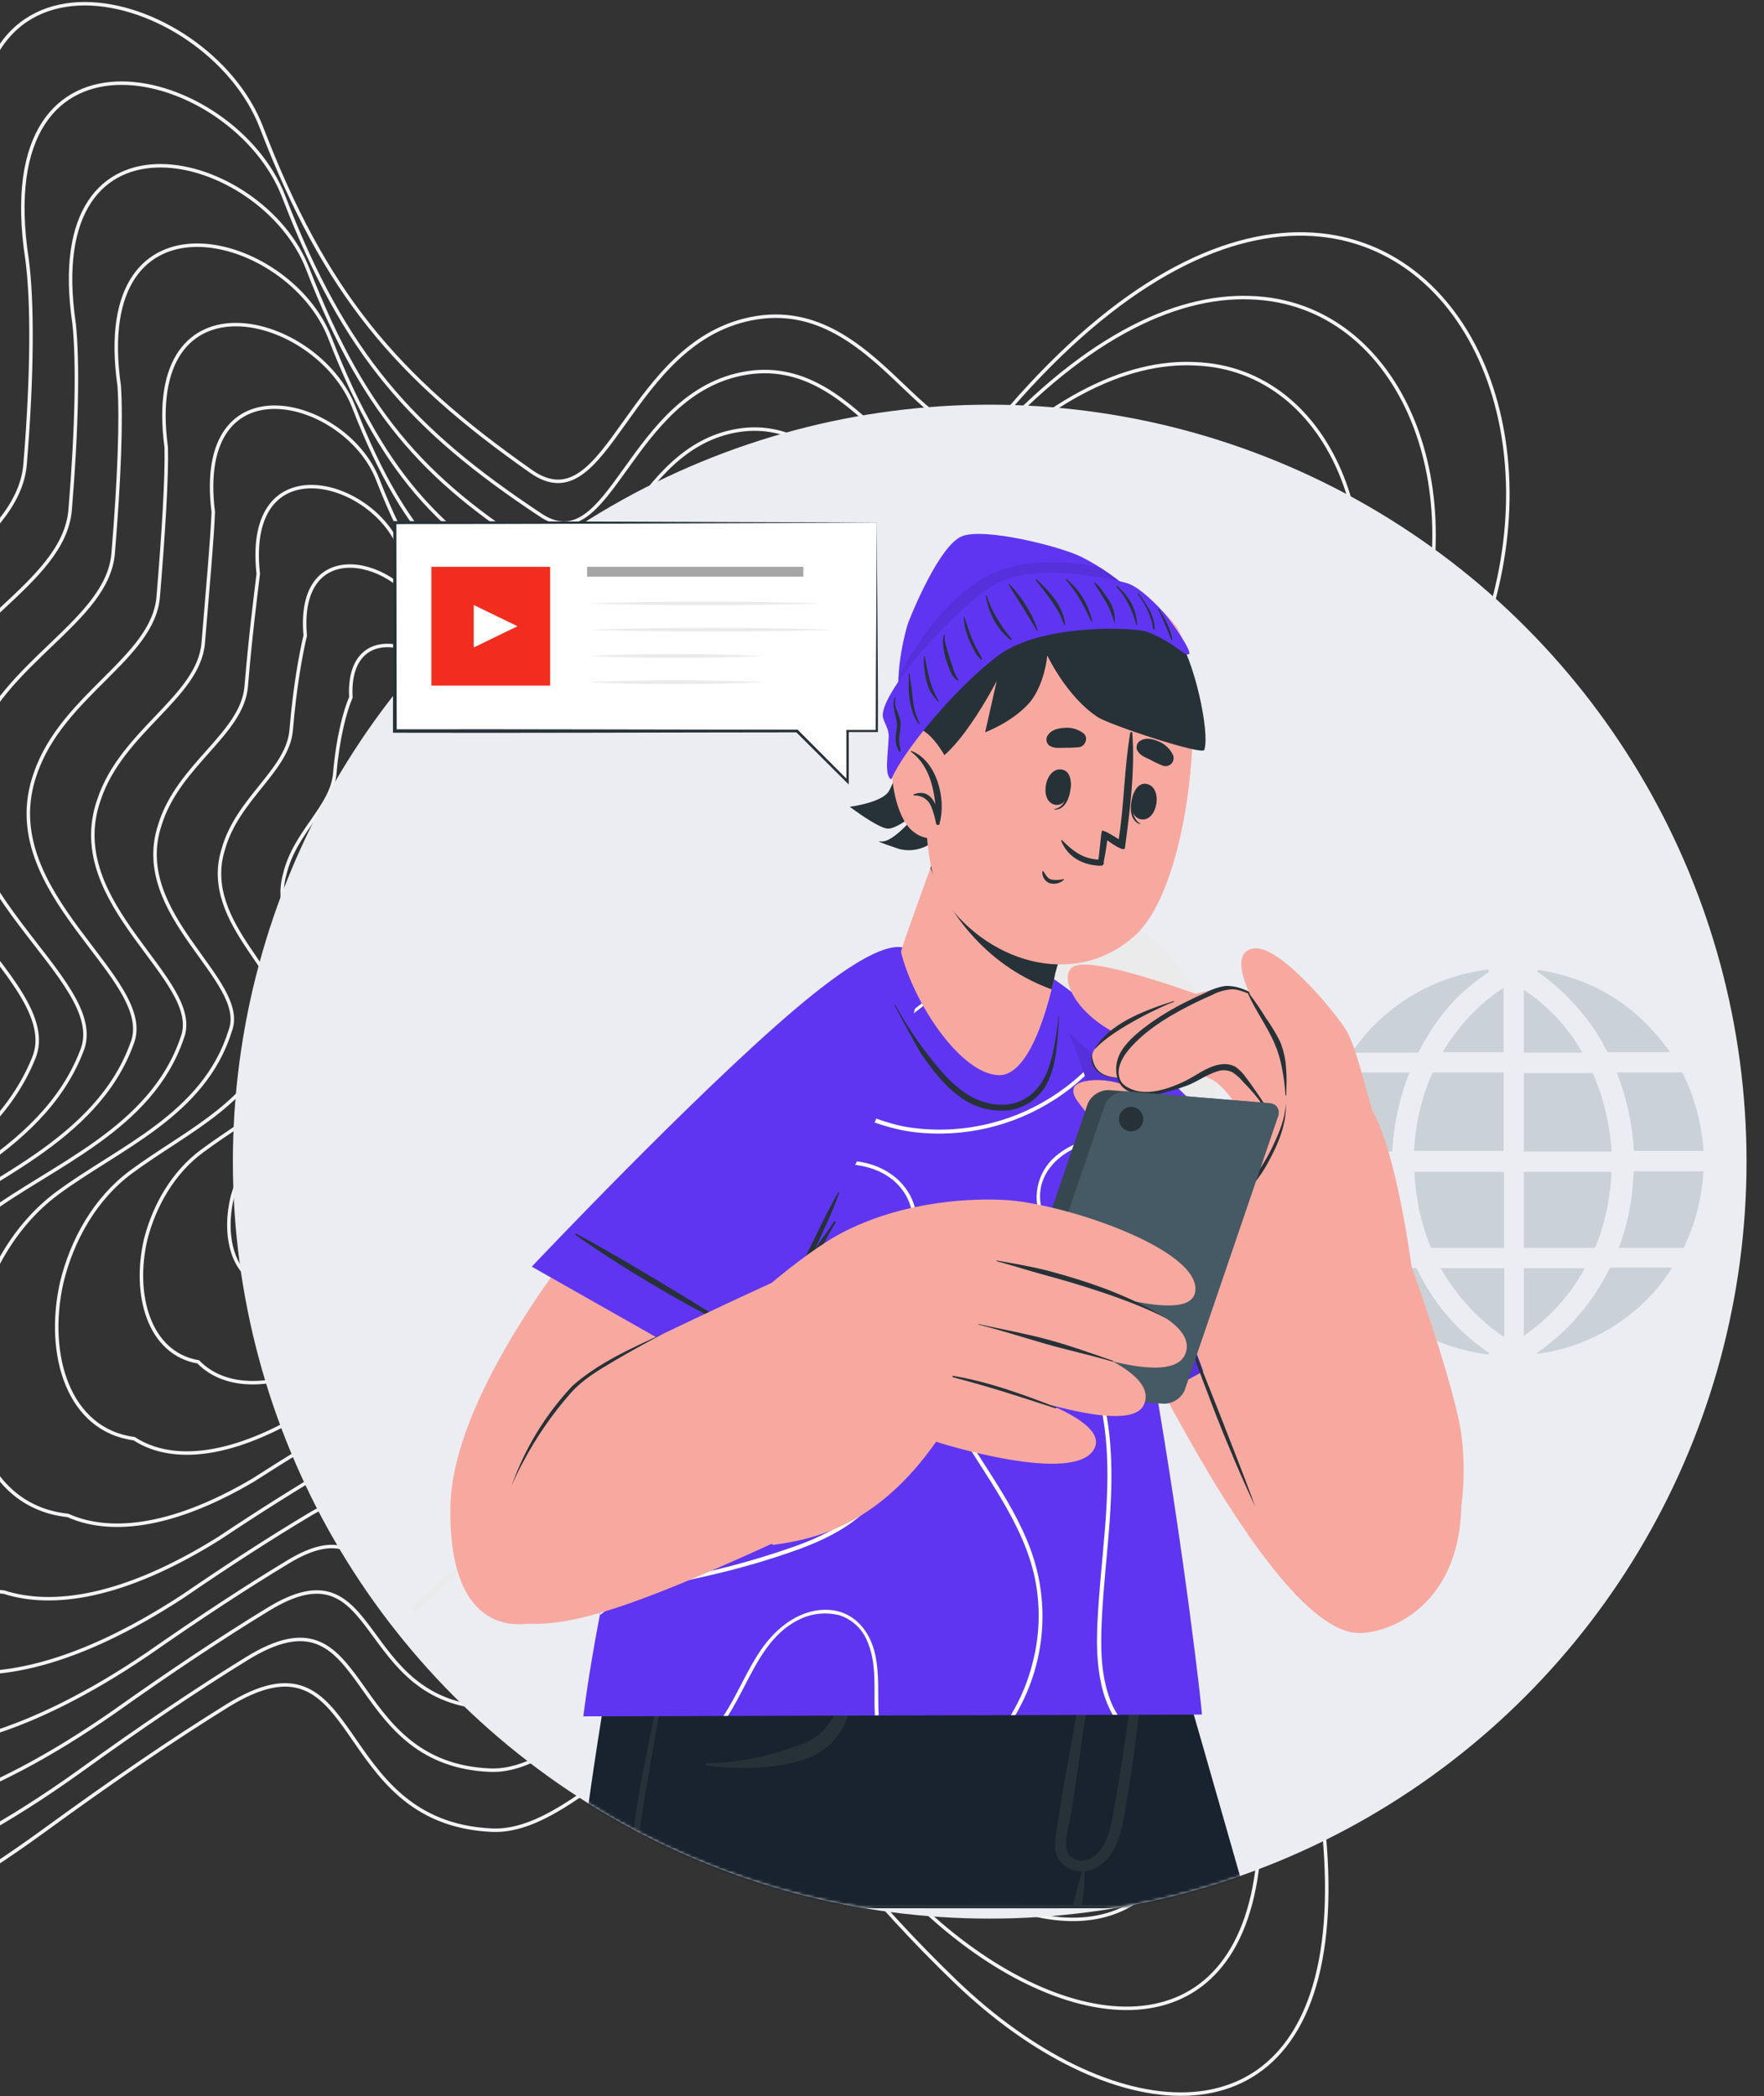 <svg width="606" height="720" viewBox="0 0 606 720" fill="none" xmlns="http://www.w3.org/2000/svg">
<rect x="0" y="0" width="606" height="720" fill="#333333" stroke="none"/>
<path d="M89.822 43.779C71.113 -4.898 -21.445 -28.936 -6.171 67.985C-3.666 83.877 -3.414 111.241 -6.171 144.549C-8.696 175.06 -58.125 191.756 -73.299 231.18C-97.095 293.01 -8.123 336.105 -22.281 368.608C-40.826 411.178 -97.607 429.648 -129.015 452.939C-158.581 474.864 -177.415 510.044 -184.646 546.212C-197.332 609.666 -174.31 676.163 -110.89 679.472C-79.143 681.128 -37.272 666.949 15.31 628.627C38.82 611.493 59.55 597.373 77.974 585.956C125.395 556.569 112.646 626.08 169.033 628.627C201.162 630.079 234.72 570.069 260.123 602.079C278.186 624.839 298.914 652.456 328.515 680.848C380.501 730.709 445.497 738.05 454.69 666.888C459.03 633.295 450.935 582.209 423.166 509.844C405.395 463.534 449.597 465.167 454.69 405.823C459.784 346.479 418.137 319.112 448.285 294.551L448.889 294.059C471.868 275.34 496.376 255.375 509.761 217.03C521.29 183.998 520.188 151.283 509.761 126.145C498.601 99.241 476.758 81.016 448.285 80.37C419.715 79.721 384.47 96.77 346.64 140.507C321.698 169.344 304.807 102.245 260.123 109.104C215.438 115.964 209.227 180.705 182.459 161.928C135.959 129.309 111.734 100.789 89.822 43.779Z" stroke="#F4F4F7" stroke-width="1.199"/>
<path d="M180.08 309.302C177.232 301.829 163.963 303.791 163.292 311.89C162.527 321.111 167.188 333.127 166.649 342.37C165.609 360.216 159.304 365.296 146.751 374.702C142.251 378.068 139.385 383.469 138.284 389.021C136.354 398.763 139.857 408.971 149.509 409.479C154.34 409.733 160.713 407.557 168.715 401.674C172.293 399.043 175.448 396.875 178.251 395.123C190.457 386.882 201.817 393.339 205.972 397.598C208.721 401.092 211.875 405.332 216.38 409.69C224.292 417.345 236.272 416.342 235.582 407.547C234.607 395.123 213.395 348.746 235.582 340.659C245.888 336.902 245.55 328.393 243.963 324.534C242.265 320.404 238.941 317.606 234.607 317.507C230.259 317.407 223.057 324.534 219.138 326.739C204.673 334.878 191.767 339.086 180.08 309.302Z" stroke="#F4F4F7" stroke-width="1.199"/>
<path d="M9.305 89.19C-4.25 0.958 80.332 22.953 97.484 67.577C118.484 122.133 141.7 147.702 185.325 176.644C209.859 193.629 215.763 134.515 256.678 128.09C297.593 121.665 313.225 182.554 336.116 156.323C370.931 116.538 403.302 101.28 429.452 102.242C455.431 103.005 475.349 119.865 485.411 144.62C494.808 167.77 495.584 197.811 484.625 228.033C470.322 263.956 449.667 286.316 428.689 304.598C401.29 327.342 438.926 352.462 433.938 406.49C428.949 460.517 388.278 458.882 404.087 500.67C428.944 566.116 436.023 612.212 431.824 642.46C423.271 707.013 363.779 700.092 316.035 654.626C288.656 628.694 269.261 603.608 252.27 583.272C228.902 554.307 198.082 609.101 168.523 608.018C116.853 605.965 128.127 542.904 84.689 569.754C67.635 580.254 48.518 593.145 26.907 608.722C-21.814 643.542 -60.23 655.521 -88.94 653.135C-146.594 649.875 -167.452 589.127 -155.78 531.173C-149.071 498.044 -131.768 465.839 -104.661 445.739C-74.943 423.701 -22.705 406.438 -5.737 366.096C7.17 336.108 -73.877 296.419 -52.317 239.686C-38.602 203.337 6.284 187.669 8.616 159.492C11.154 128.823 11.242 103.7 9.305 89.19Z" stroke="#F4F4F7" stroke-width="1.199"/>
<path d="M25.475 111.288C13.658 32.035 90.142 51.913 105.712 92.338C125.77 144.256 147.943 166.79 188.629 191.963C210.893 207.1 216.482 153.808 253.567 147.839C290.653 141.869 305.002 196.349 325.81 172.809C357.559 137.108 387.009 123.689 410.7 124.962C434.147 125.837 452.111 141.277 461.062 163.802C469.413 184.886 469.862 212.155 459.489 239.468C444.405 272.513 427.947 297.174 409.176 314.814C384.565 335.664 418.136 358.455 413.259 406.989C408.382 455.523 371.302 453.89 385.127 491.02C407.035 549.333 413.086 590.29 409.035 617.095C401.133 674.826 347.234 668.349 303.8 627.428C278.685 604.041 260.65 581.568 244.757 563.722C223.457 537.897 195.419 587.294 168.474 586.582C121.598 585.032 131.379 528.627 91.987 552.851C76.328 562.4 58.852 574.018 39.172 587.987C-5.617 619.192 -40.522 628.933 -66.153 625.827C-117.957 622.626 -136.619 567.828 -125.979 515.565C-119.803 485.584 -104.055 456.459 -79.448 438.251C-51.461 417.538 -3.843 401.54 11.523 363.563C23.159 336.188 -49.844 300.037 -30.551 248.587C-18.316 215.435 21.962 200.845 24.098 175.098C26.415 147.168 26.842 124.368 25.475 111.288Z" stroke="#F4F4F7" stroke-width="1.199"/>
<path d="M40.947 132.494C30.849 61.931 99.352 79.765 113.365 116.138C132.512 165.6 153.677 185.183 191.487 206.68C211.516 220.024 216.798 172.36 250.112 166.825C283.426 161.289 296.514 209.56 315.271 188.624C344.002 156.877 370.577 145.248 391.845 146.835C412.797 147.826 428.834 161.901 436.687 182.278C444.006 201.372 444.128 225.967 434.326 250.471C418.436 280.757 406.152 307.8 389.557 324.86C367.697 343.891 397.255 364.434 392.482 407.652C387.709 450.87 354.162 449.235 366.023 481.843C385.016 533.237 390.05 569.204 386.139 592.664C378.877 643.786 330.486 637.729 291.296 601.204C268.406 580.277 251.703 560.334 236.883 544.913C217.618 522.132 192.32 566.313 167.946 565.97C125.791 564.914 134.094 514.96 98.689 536.646C84.399 545.278 68.538 555.666 50.758 568.079C9.832 595.781 -21.616 603.323 -44.208 599.488C-90.242 596.335 -106.736 547.287 -97.111 500.523C-91.459 473.582 -77.241 447.433 -55.096 431.05C-28.797 411.589 14.274 396.798 28.062 361.05C38.446 336.19 -26.627 303.446 -9.571 257.093C1.205 227.017 36.935 213.454 38.878 190.043C40.977 164.751 41.745 144.193 40.947 132.494Z" stroke="#F4F4F7" stroke-width="1.199"/>
<path d="M57.109 153.699C48.75 91.828 109.15 107.619 121.581 139.937C139.783 186.949 159.903 203.579 194.772 221.397C212.529 232.947 217.494 190.914 246.977 185.812C276.46 180.711 288.265 222.769 304.937 204.44C330.601 176.647 354.252 166.809 373.061 168.711C391.479 169.818 405.562 182.529 412.303 200.756C418.577 217.861 418.372 239.782 409.156 261.476C392.489 289.003 384.4 318.436 370.013 334.918C350.942 352.131 376.433 370.427 371.772 408.326C367.112 446.226 337.158 444.588 347.034 472.673C363.077 517.144 367.085 548.119 363.322 568.233C356.712 612.743 313.916 607.106 279.039 574.978C258.414 556.511 243.072 539.101 229.351 526.105C212.157 506.371 189.642 545.334 167.883 545.359C130.524 544.799 137.335 501.298 105.978 520.446C93.084 528.16 78.865 537.318 63.017 548.173C26.026 572.373 -1.909 577.713 -21.421 573.147C-61.602 570.041 -75.901 526.744 -67.308 485.482C-62.188 461.581 -49.527 438.407 -29.882 423.85C-5.318 405.64 33.13 392.056 45.316 358.536C54.429 336.189 -2.597 306.853 12.19 265.598C21.487 238.598 52.606 226.061 54.353 204.985C56.23 182.333 57.337 164.015 57.109 153.699Z" stroke="#F4F4F7" stroke-width="1.199"/>
<path d="M73.265 175.903C66.644 122.861 118.939 136.573 129.787 164.766C147.042 209.22 166.113 222.86 198.036 236.961C213.521 246.691 218.17 210.381 243.821 205.725C269.472 201.069 279.993 236.822 294.58 221.139C317.174 197.363 337.901 189.337 354.249 191.55C370.135 192.77 382.262 204.088 387.891 220.126C393.12 235.203 392.588 254.401 383.962 273.236C366.522 297.943 362.624 329.698 350.443 345.564C334.162 360.92 355.587 376.927 351.04 409.424C346.492 441.921 320.133 440.284 328.025 463.782C341.12 501.232 344.101 527.147 340.486 543.87C334.53 581.668 297.33 576.464 266.767 548.805C248.409 532.84 234.431 518 221.81 507.459C206.686 490.814 186.957 524.473 167.814 524.866C135.252 524.803 140.571 487.852 113.263 504.419C101.766 511.199 89.191 519.105 75.275 528.38C42.222 549.022 17.801 552.149 1.368 546.863C-32.961 543.811 -45.063 506.362 -37.503 470.694C-32.916 449.887 -21.812 429.74 -4.669 417.042C18.157 400.123 51.98 387.777 62.564 356.56C70.406 336.778 21.427 310.914 33.947 274.85C41.764 250.987 68.273 239.504 69.823 220.812C71.478 200.849 72.924 184.813 73.265 175.903Z" stroke="#F4F4F7" stroke-width="1.199"/>
<path d="M88.721 197.108C83.823 152.763 128.124 164.43 137.411 188.568C153.755 230.576 171.817 241.26 200.861 251.679C214.106 259.615 218.448 228.937 240.32 224.715C262.192 220.492 271.451 250.03 283.983 236.954C303.555 217.135 321.401 210.902 335.323 213.43C348.708 214.767 358.906 224.72 363.434 238.609C367.629 251.696 366.77 268.219 358.714 284.242C340.466 306.191 340.75 340.346 330.75 355.635C317.225 369.173 334.629 382.932 330.185 410.108C325.742 437.285 302.922 435.644 308.847 454.616C319.02 485.139 320.981 506.058 317.507 519.432C312.192 550.614 280.511 545.83 254.198 522.571C238.068 509.067 225.424 496.76 213.878 488.646C200.793 475.05 183.807 503.489 167.24 504.252C139.408 504.685 143.246 474.191 119.932 488.218C109.806 494.08 98.848 500.756 86.836 508.472C57.652 525.61 36.694 526.532 23.307 520.512C-5.241 517.508 -15.172 485.813 -8.628 455.649C-4.566 437.882 5.005 420.712 19.682 409.84C40.818 394.172 70.087 383.032 79.09 354.04C85.677 336.773 44.644 314.317 54.921 283.352C61.276 262.566 83.229 252.109 84.586 235.753C86.023 218.429 87.81 204.636 88.721 197.108Z" stroke="#F4F4F7" stroke-width="1.199"/>
<path d="M104.857 218.312C101.695 182.67 137.883 192.291 145.585 212.372C160.974 251.943 177.979 259.667 204.066 266.398C215.036 272.538 219.06 247.495 237.095 243.707C255.131 239.918 263.103 263.234 273.546 252.768C290.044 236.909 304.962 232.47 316.421 235.316C327.27 236.77 335.512 245.358 338.927 257.097C342.077 268.194 340.893 282.041 333.429 295.252C314.423 314.443 318.887 351.016 311.095 365.733C300.361 377.452 313.698 388.962 309.37 410.814C305.042 432.665 285.822 431.02 289.764 445.46C296.99 469.05 297.926 484.968 294.602 494.99C289.942 519.549 263.863 515.184 241.872 496.328C228.012 485.287 216.737 475.515 206.296 469.833C195.284 459.288 181.087 482.503 167.141 483.636C144.111 484.568 146.459 460.536 127.199 472.022C118.473 476.967 109.161 482.411 99.085 488.568C73.847 502.198 56.408 500.909 46.101 494.152C23.41 491.193 15.675 465.256 21.185 440.6C24.712 425.876 32.725 411.684 44.897 402.639C64.286 388.218 88.923 378.285 96.321 351.512C101.636 336.76 68.657 317.714 76.665 291.85C81.541 274.142 98.88 264.71 100.04 250.69C101.255 236.006 103.379 224.456 104.857 218.312Z" stroke="#F4F4F7" stroke-width="1.199"/>
<path d="M120.541 239.514C119.101 212.587 147.372 220.16 153.531 236.18C168.054 273.326 184.101 278.085 207.38 281.119C216.135 285.459 219.863 266.059 234.16 262.703C248.457 259.347 255.186 276.432 263.599 268.579C277.113 256.686 289.184 254.046 298.242 257.211C306.614 258.784 312.943 266.008 315.264 275.596C317.384 284.701 315.868 295.87 308.953 306.265C289.071 322.699 297.753 361.719 292.128 375.869C284.129 385.77 293.467 395.03 289.23 411.549C284.992 428.069 269.267 426.419 271.244 436.319C275.558 452.963 275.472 463.872 272.279 470.534C268.247 488.462 247.629 484.515 229.838 470.066C218.173 461.491 208.201 454.258 198.805 451.013C189.808 443.524 178.322 461.51 166.918 463.016C148.567 464.447 149.435 446.888 134.124 455.831L133.704 456.06C126.456 460.017 118.877 464.155 110.836 468.663C89.403 478.78 75.388 475.273 68.108 467.771C51.153 464.858 45.575 444.684 50.081 425.541C53.093 413.863 59.591 402.652 69.324 395.437C87.078 382.259 107.218 373.531 113.052 348.972C117.124 336.736 92.022 321.101 97.803 300.342C101.225 285.713 114.042 277.304 115.012 265.621C116.011 253.579 118.485 244.273 120.541 239.514Z" stroke="#F4F4F7" stroke-width="1.199"/>
<path d="M136.638 261.744C136.934 243.651 157.067 249.142 161.635 261.031C175.183 295.584 190.151 297.357 210.445 296.682C216.918 299.203 220.323 285.531 230.77 282.623C241.216 279.715 246.652 290.496 252.967 285.29C263.394 277.414 272.526 276.584 279.112 280.055C284.941 281.739 289.308 287.565 290.515 294.96C291.589 302.033 289.751 310.474 283.437 318.008C262.826 331.611 275.668 372.9 272.254 386.419C267.053 394.457 272.319 401.425 268.203 412.54C264.087 423.655 251.977 422.008 251.973 427.325C253.338 436.952 252.229 442.803 249.191 446.078C245.819 457.295 230.822 453.784 217.369 443.806C207.987 437.735 199.396 433.073 191.117 432.278C184.201 427.877 175.516 440.555 166.744 442.426C153.213 444.351 152.592 433.341 141.35 439.7C135.382 442.791 129.32 445.75 123.067 448.763C105.604 455.323 95.121 449.614 90.926 441.404C79.841 438.548 76.464 424.227 79.931 410.682C82.405 402.101 87.338 393.921 94.557 388.566C110.542 376.692 126.029 369.207 130.254 346.973C133.05 337.308 116.022 325.153 119.531 309.592C121.471 298.107 129.665 290.759 130.437 281.464C131.213 272.117 134.019 265.097 136.638 261.744Z" stroke="#F4F4F7" stroke-width="1.199"/>
<path d="M152.973 282.976C154.996 273.651 167.056 277.079 170.046 284.874C182.642 316.912 196.555 315.711 213.904 311.337C218.112 312.051 221.199 304.061 227.828 301.594C234.457 299.126 238.611 303.642 242.848 301.066C250.215 297.179 256.432 298.151 260.567 301.934C263.872 303.733 266.292 308.178 266.393 313.4C266.427 318.462 264.266 324.202 258.542 328.898C237.18 339.707 254.178 383.34 252.961 396.257C250.537 402.455 251.756 407.152 247.757 412.902C243.757 418.652 235.231 417.004 233.254 417.763C231.686 420.412 229.559 421.234 226.67 421.138C223.95 425.688 214.529 422.604 205.376 417.064C198.255 413.476 191.027 411.368 183.848 413.014C178.997 411.684 173.087 419.094 166.923 421.334C158.173 423.755 156.069 419.252 148.862 423.049C144.288 425.212 139.864 426.929 135.537 428.372C122.004 431.398 115.023 423.483 113.893 414.549C108.635 411.745 107.445 403.23 109.882 395.238C111.824 389.728 115.205 384.553 119.931 381.042C134.175 370.444 145.052 364.184 147.68 344.222C149.21 337.1 140.197 328.39 141.448 317.979C141.916 309.604 145.519 303.299 146.095 296.368C146.65 289.689 149.79 284.933 152.973 282.976Z" stroke="#F4F4F7" stroke-width="1.199"/>
<circle cx="340" cy="399" r="260" fill="#ECEDF3"/>
<mask id="mask0_1306_212" style="mask-type:alpha" maskUnits="userSpaceOnUse" x="61" y="68" width="545" height="591">
<path d="M600 399C600 708 542.284 587.741 458 630.743C422.587 648.811 382.483 659 340 659C281.917 659 228.282 639.954 185 607.766C27 682.5 65.5 441.511 65.5 356C65.5 212.406 175.906 68.5 319.5 68.5C592.5 68.5 620.5 258 600 399Z" fill="#ECEDF3"/>
</mask>
<g mask="url(#mask0_1306_212)">
<path d="M470.755 497.943L373.07 373.399" stroke="#EBEBEB" stroke-width="2" stroke-miterlimit="10"/>
<path d="M141.789 552.998L308.409 405.656" stroke="#EBEBEB" stroke-width="2" stroke-miterlimit="10"/>
<path d="M555.409 368.354C558.791 376.977 560.782 386.083 561.31 395.332H585.205V394.67L585.007 392.831C584.708 389.662 584.182 386.518 583.432 383.424C582.197 378.341 580.422 373.404 578.14 368.698C578.094 368.584 578.012 368.489 577.907 368.427C577.802 368.365 577.679 368.339 577.558 368.354H555.409Z" fill="#CAD2D7"/>
<path d="M556.084 428.621H578.034C578.15 428.636 578.268 428.61 578.367 428.547C578.466 428.485 578.54 428.389 578.577 428.277C581.1 423 582.932 417.419 584.028 411.672C584.563 408.897 584.921 406.091 585.099 403.271C585.117 403.173 585.139 403.075 585.166 402.98V402.318H584.808H561.68C561.257 402.318 561.283 402.318 561.244 402.755C561.098 404.673 560.966 406.592 560.794 408.51C560.494 411.551 560.022 414.573 559.378 417.56C558.578 421.207 557.534 424.796 556.256 428.304C556.163 428.383 556.137 428.489 556.084 428.621Z" fill="#CAD2D7"/>
<path d="M463.757 435.581L463.942 435.899C465.808 438.746 467.891 441.444 470.174 443.97C472.916 447.076 475.971 449.891 479.29 452.371C485.686 457.228 492.927 460.857 500.645 463.075C503.644 463.938 506.699 464.592 509.788 465.034L510.687 465.179H511.217L511.733 464.862L511.15 464.438C504.453 459.881 498.594 454.201 493.831 447.648C491.137 443.95 488.773 440.023 486.766 435.912C486.725 435.801 486.648 435.706 486.547 435.644C486.446 435.581 486.328 435.555 486.21 435.568H463.717L463.757 435.581Z" fill="#CAD2D7"/>
<path d="M485.72 395.319H516.562V368.367H492.481C492.377 368.35 492.27 368.374 492.181 368.433C492.093 368.492 492.03 368.581 492.005 368.684C489.791 373.753 488.145 379.051 487.096 384.482C486.548 387.313 486.15 390.17 485.906 393.043C485.853 393.744 485.786 394.525 485.72 395.319Z" fill="#CAD2D7"/>
<path d="M485.906 402.503C485.906 403.151 485.906 403.826 485.998 404.408C486.13 405.917 486.236 407.412 486.448 408.907C486.739 410.971 487.057 413.035 487.467 415.086C488.377 419.584 489.706 423.987 491.436 428.238C491.467 428.361 491.542 428.469 491.646 428.542C491.751 428.615 491.878 428.648 492.005 428.635H516.721V402.503H485.906Z" fill="#CAD2D7"/>
<path d="M523.508 368.526V395.517H553.622C553.622 394.829 553.622 394.194 553.49 393.493C553.331 391.984 553.212 390.476 552.974 388.981C552.604 386.692 552.22 384.403 551.651 382.14C550.648 377.597 549.194 373.164 547.311 368.909C547.276 368.804 547.205 368.713 547.111 368.653C547.018 368.593 546.906 368.567 546.795 368.579H523.508V368.526Z" fill="#CAD2D7"/>
<path d="M523.482 402.86V428.621H547.55C547.666 428.632 547.782 428.603 547.878 428.538C547.975 428.472 548.046 428.376 548.079 428.264C549.905 423.882 551.28 419.324 552.18 414.663C552.63 412.268 552.974 409.846 553.279 407.425C553.477 405.851 553.517 404.25 553.623 402.662C553.635 402.605 553.635 402.547 553.623 402.49H523.866C523.548 402.477 523.482 402.569 523.482 402.86Z" fill="#CAD2D7"/>
<path d="M453.026 395.504H478.284C478.804 386.199 480.796 377.035 484.185 368.354H460.621C460.506 368.34 460.391 368.366 460.293 368.426C460.194 368.486 460.119 368.577 460.078 368.684C457.379 374.027 455.416 379.711 454.243 385.581C453.632 388.709 453.226 391.873 453.026 395.054C453.013 395.2 453.026 395.332 453.026 395.504Z" fill="#CAD2D7"/>
<path d="M453 402.305C453 402.913 453 403.495 453.079 404.078C453.251 406.353 453.516 408.629 453.913 410.878C454.847 416.105 456.406 421.2 458.557 426.054C458.901 426.835 459.271 427.602 459.629 428.383C459.65 428.462 459.699 428.531 459.767 428.577C459.835 428.623 459.917 428.644 459.999 428.635H483.471C483.198 427.823 482.92 427.029 482.637 426.253C480.304 419.309 478.889 412.09 478.43 404.779C478.43 404.051 478.337 403.323 478.311 402.609C478.311 402.41 478.245 402.318 478.046 402.331H453V402.305Z" fill="#CAD2D7"/>
<path d="M464.445 361.487C464.449 361.517 464.449 361.549 464.445 361.579H486.871C486.982 361.59 487.093 361.566 487.189 361.508C487.284 361.451 487.358 361.365 487.401 361.262C490.342 355.392 494.029 349.926 498.369 345.001C500.93 342.163 503.747 339.568 506.784 337.247C508.293 336.083 509.867 334.998 511.402 333.887L511.653 333.688L511.349 333.476C511.349 333.344 511.442 333.198 511.495 333C502.058 334.082 492.966 337.185 484.837 342.099C476.709 347.012 469.735 353.621 464.392 361.473L464.445 361.487Z" fill="#CAD2D7"/>
<path d="M527.795 464.875C528.001 464.941 528.215 464.977 528.43 464.981C530.86 464.659 533.268 464.19 535.641 463.578C545.172 461.154 554.027 456.593 561.535 450.241C564.387 447.865 567.018 445.234 569.394 442.382C571.174 440.227 572.814 437.96 574.303 435.594L574.409 435.383H553.464C553.353 435.371 553.241 435.397 553.148 435.457C553.054 435.517 552.983 435.608 552.948 435.713C550.804 440.045 548.271 444.172 545.38 448.045C542.708 451.558 539.742 454.838 536.515 457.849C533.861 460.365 531.007 462.662 527.981 464.716L527.795 464.875Z" fill="#CAD2D7"/>
<path d="M528.06 333.675C528.999 334.363 530.111 335.143 531.183 335.964C534.772 338.754 538.11 341.853 541.159 345.225C545.278 349.729 548.792 354.75 551.611 360.163C551.797 360.494 551.955 360.851 552.154 361.182C552.191 361.235 552.238 361.28 552.292 361.314C552.347 361.348 552.408 361.371 552.471 361.381C552.842 361.381 553.212 361.381 553.596 361.381H573.707C562.501 345.503 547.457 336.043 528.298 333.132L528.43 333.384L528.06 333.675Z" fill="#CAD2D7"/>
<path d="M494.929 435.594C497.768 440.58 501.192 445.208 505.13 449.381C508.606 453.116 512.51 456.429 516.761 459.251V435.594H494.929Z" fill="#CAD2D7"/>
<path d="M523.521 435.607V458.802C532.222 452.819 539.392 444.874 544.453 435.607H523.521Z" fill="#CAD2D7"/>
<path d="M495.604 361.381H516.549V339.285C512.252 342.083 508.307 345.388 504.8 349.129C501.319 352.884 498.238 356.99 495.604 361.381Z" fill="#CAD2D7"/>
<path d="M523.508 339.973V361.566H543.62C538.704 352.889 531.815 345.492 523.508 339.973Z" fill="#CAD2D7"/>
<path d="M399.472 413.523C423.685 389.31 423.685 350.053 399.472 325.84C375.259 301.627 336.002 301.627 311.789 325.84C287.576 350.053 287.576 389.31 311.789 413.523C336.002 437.736 375.259 437.736 399.472 413.523Z" fill="#EBEBEB"/>
<path d="M428.984 654.851H293.934C292.823 650.498 291.751 646.225 290.666 642.004C289.436 637.161 288.218 632.438 287.054 627.833C286.803 626.814 286.525 625.782 286.273 624.777C285.391 621.249 284.509 617.813 283.627 614.47C283.111 612.432 282.595 610.434 282.106 608.45C281.616 606.465 281.074 604.48 280.584 602.509C280.439 601.993 280.319 601.49 280.187 600.987C280.055 600.485 279.909 599.876 279.777 599.333C279.645 598.791 279.433 598.01 279.261 597.322C279.076 596.621 278.904 595.933 278.732 595.258C278.388 593.935 278.057 592.612 277.753 591.421L276.429 585.996C276.244 585.229 276.046 584.448 275.847 583.694C275.53 582.464 275.212 581.273 274.934 580.095C274.723 579.302 274.537 578.534 274.352 577.78C273.541 574.684 272.795 571.773 272.116 569.047C271.931 568.333 271.759 567.632 271.574 566.944C271.283 565.766 270.991 564.641 270.714 563.543C270.528 562.855 270.356 562.22 270.211 561.532C269.602 559.217 269.06 557.086 268.597 555.221C268.464 554.731 268.345 554.242 268.213 553.792C267.909 552.548 267.618 551.463 267.379 550.484C267.274 550.087 267.194 549.717 267.088 549.373C266.982 549.029 266.903 548.619 266.81 548.288C266.718 547.957 266.691 547.811 266.638 547.613C266.586 547.414 266.48 546.951 266.4 546.687C266.321 546.422 266.4 546.396 266.308 546.277L265.99 545.059H397.441C397.441 545.059 401.768 559.984 408.701 584.038C410.104 588.934 411.625 594.226 413.253 599.836C417.817 615.819 423.189 634.541 428.984 654.851Z" fill="#18232F"/>
<path d="M316.043 654.851H312.669C307.685 634.158 302.834 613.429 298.115 592.665C296.995 587.62 295.879 582.57 294.768 577.515L294.45 576.086C294.45 575.835 294.781 575.729 294.847 575.981C294.913 576.232 294.94 576.298 294.992 576.444C296.514 581.868 298.036 587.32 299.517 592.758C305.242 613.372 310.751 634.07 316.043 654.851Z" fill="#263238"/>
<path d="M393.141 545.033L387.346 574.075L382.583 597.891L374.485 638.484L373.652 642.652L372.263 649.559L371.217 654.851H293.921C292.823 650.485 291.725 646.198 290.666 642.004C289.436 637.161 288.218 632.438 287.054 627.833C286.803 626.815 286.525 625.783 286.273 624.777C285.391 621.249 284.509 617.813 283.627 614.47C283.111 612.432 282.595 610.434 282.106 608.45C281.616 606.465 281.074 604.48 280.584 602.509C280.439 601.993 280.319 601.49 280.187 600.987C280.055 600.485 279.909 599.876 279.777 599.334C279.645 598.791 279.433 598.01 279.261 597.322C279.076 596.621 278.904 595.933 278.732 595.258C278.388 593.935 278.057 592.612 277.753 591.421L276.429 585.997C276.231 585.203 276.046 584.448 275.847 583.694C275.53 582.464 275.212 581.273 274.934 580.095C274.723 579.302 274.537 578.534 274.352 577.78C273.541 574.684 272.795 571.773 272.116 569.047C271.931 568.333 271.759 567.632 271.574 566.944C271.283 565.766 270.991 564.641 270.714 563.543C270.528 562.855 270.356 562.22 270.211 561.532C269.602 559.217 269.06 557.087 268.597 555.221C268.464 554.731 268.345 554.242 268.213 553.792C267.909 552.548 267.618 551.463 267.379 550.484C267.274 550.087 267.194 549.717 267.088 549.373C266.982 549.029 266.903 548.619 266.81 548.288C266.718 547.957 266.691 547.812 266.638 547.613C266.586 547.415 266.48 546.951 266.4 546.687C266.321 546.422 266.4 546.396 266.308 546.277L265.99 545.059L393.141 545.033Z" fill="#263238"/>
<path d="M393.154 544.953C393.154 545.668 392.612 553.514 391.342 565.475C390.984 568.968 390.561 572.792 390.019 576.907C389.251 583.39 388.299 590.548 387.108 598.076C385.097 611.307 382.464 625.663 379.037 639.728C377.819 644.795 376.483 649.81 375.067 654.732L201.938 654.851C201.938 654.851 199.755 641.62 200.059 637.651C201.7 616.481 214.045 545.033 214.045 545.033H367.962L393.154 544.953Z" fill="#18232F"/>
<path d="M392.797 560.54C392.612 566.613 392.36 572.673 391.963 578.719C391.553 585.335 390.958 591.805 390.098 598.354C390.08 598.594 390.049 598.833 390.005 599.069C389.211 605.199 388.294 611.308 387.253 617.394C386.274 623.083 385.56 629.209 383.046 634.462C382.093 636.476 380.742 638.276 379.076 639.755C377.55 641.158 375.677 642.13 373.652 642.573C373.32 642.649 372.984 642.707 372.646 642.745H372.408C372.47 642.78 372.52 642.833 372.553 642.896C372.586 642.959 372.6 643.031 372.593 643.102C372.593 645.14 372.593 647.204 372.355 649.228C372.35 649.312 372.35 649.396 372.355 649.479C372.156 651.252 371.826 652.999 371.495 654.772H368.597C368.597 654.772 368.597 654.692 368.597 654.666C369.113 652.747 369.537 650.816 370.013 648.884C370.489 646.952 371.177 644.981 371.64 642.97C371.674 642.897 371.724 642.834 371.786 642.784C369.938 642.874 368.107 642.396 366.539 641.414C364.971 640.433 363.741 638.995 363.014 637.294C362.048 634.647 362.485 632.001 362.881 629.355C363.411 625.888 363.927 622.409 364.456 618.942C365.448 612.551 366.732 606.24 367.87 599.889C368.028 598.923 368.2 597.957 368.372 596.992C370.648 584.078 373.03 571.151 375.888 558.357C375.994 557.827 376.113 557.298 376.232 556.756C376.351 556.213 376.88 556.504 376.854 556.848C376.761 557.708 376.682 558.582 376.576 559.428C376.073 564.333 375.486 569.228 374.816 574.115C373.996 579.844 373.427 585.613 372.62 591.315C372.342 593.274 372.077 595.219 371.786 597.177C370.463 606.611 369.14 616.031 367.486 625.425C366.732 629.792 364.006 637.611 370.291 638.961C371.729 639.284 373.236 639.097 374.551 638.431C377.343 637.108 379.381 633.867 380.386 631.062C382.172 626.06 382.808 620.556 383.734 615.343C384.757 609.601 385.665 603.845 386.459 598.076C387.491 590.879 388.55 583.681 389.688 576.497C390.243 572.831 390.826 569.18 391.408 565.515C391.686 563.821 391.963 562.128 392.228 560.434C392.255 560.077 392.797 560.183 392.797 560.54Z" fill="#263238"/>
<path d="M242.65 605.658C249.717 605.582 256.747 604.636 263.582 602.84C266.731 602.033 269.854 601.014 272.937 600.008C276.004 599.156 278.876 597.713 281.391 595.761C286.141 591.659 288.364 585.176 290.428 579.46C292.689 572.971 294.523 566.342 295.919 559.614C295.985 559.27 296.475 559.389 296.488 559.693C296.653 567.291 295.69 574.871 293.63 582.186C291.923 588.391 289.661 595.325 284.62 599.664C279.327 604.242 272.182 605.843 265.434 606.677C257.85 607.568 250.182 607.466 242.624 606.372C242.553 606.342 242.493 606.29 242.452 606.225C242.411 606.16 242.39 606.083 242.393 606.006C242.396 605.929 242.422 605.854 242.468 605.792C242.514 605.73 242.577 605.683 242.65 605.658Z" fill="#263238"/>
<path d="M230.835 559.865C230.464 569.352 220.634 618.916 219.906 628.402C219.443 634.489 221.798 654.865 221.798 654.865H219.39C219.39 654.865 217.564 636.738 217.815 628.402C218.08 618.902 229.274 569.431 230.014 559.944C230.004 559.836 230.037 559.727 230.107 559.643C230.176 559.558 230.276 559.505 230.385 559.495C230.494 559.484 230.602 559.517 230.687 559.587C230.771 559.656 230.824 559.756 230.835 559.865Z" fill="#263238"/>
<path d="M370.595 346.566C435.838 405.365 496.291 469.761 501.041 502.693C507.656 548.195 479.606 560.818 467.076 560.91C432.927 561.254 370.886 422.87 349.319 370.038C328.348 318.781 356.266 333.692 370.595 346.566Z" fill="#F7A9A0"/>
<path d="M469.061 440.705L396.528 480.2C396.528 480.2 351.423 396.844 341.037 358.275C330.65 319.707 346.157 320.778 380.294 350.813C414.43 380.848 469.061 440.705 469.061 440.705Z" fill="#C7C7C7"/>
<path d="M469.061 440.705L396.528 480.2C396.528 480.2 351.423 396.844 341.037 358.275C330.65 319.707 346.157 320.778 380.294 350.813C414.43 380.848 469.061 440.705 469.061 440.705Z" fill="#5F35F2"/>
<path opacity="0.1" d="M341.037 358.196C351.423 396.844 396.528 480.2 396.528 480.2L462.578 444.278L340.944 329.895C336.882 333.004 336.684 342.186 341.037 358.196Z" fill="black"/>
<path d="M454.137 429.591C426.166 448.512 399.055 460.817 393.631 463.992C393.366 464.138 393.154 463.714 393.432 463.569C398.91 460.777 428.68 442.254 453.912 429.168C454.203 428.983 454.441 429.406 454.137 429.591Z" fill="#263238"/>
<path d="M412.882 588.921L200.403 589.529C200.403 589.529 218.927 429.71 296.99 335.293C315.051 313.435 344.12 325.317 356.372 336.92C387.465 366.413 413.424 588.153 412.882 588.921Z" fill="#5F35F2"/>
<path d="M341.09 327.129C332.013 333.679 323.294 340.81 314.456 347.651C309.904 351.17 305.458 354.915 300.695 358.13C296.885 360.697 292.505 362.84 287.808 362.576C284.705 362.347 281.751 361.159 279.353 359.175C279.512 358.911 279.684 358.659 279.843 358.408C280.826 359.207 281.906 359.878 283.058 360.406C287.755 362.562 292.849 361.491 297.229 359.083C302.058 356.436 306.318 352.666 310.658 349.305L324.921 338.244C329.83 334.433 334.712 330.305 339.82 326.6C340.256 326.719 340.653 326.944 341.09 327.129ZM309.653 436.538C314.35 429.829 316.639 420.793 313.701 412.907C311.055 405.855 304.744 401.211 297.573 399.491C290.113 397.741 282.274 398.678 275.437 402.137C266.493 406.675 259.996 414.706 251.965 420.528C249.701 422.178 247.26 423.571 244.688 424.683C244.45 425.238 244.225 425.794 244 426.336C252.653 423.068 259.083 416.175 266.003 410.287C269.617 406.995 273.724 404.289 278.176 402.269C281.938 400.742 285.957 399.947 290.018 399.927C297.784 399.848 306.08 402.745 310.526 409.467C315.554 417.075 314.072 426.932 309.494 434.368C297.864 453.196 272.142 452.005 252.918 452.362C246.314 452.394 239.725 453.009 233.23 454.201C233.044 454.704 232.859 455.207 232.687 455.723C240.075 454.356 247.575 453.692 255.088 453.738C273.836 453.526 297.599 453.818 309.653 436.538ZM314.35 388.906C331.074 390.802 347.941 386.882 362.114 377.805C365.895 375.393 369.439 372.628 372.699 369.548L372.223 368.225C368.798 371.506 365.042 374.424 361.016 376.931C346.345 386.212 328.797 389.833 311.651 387.119C297.52 384.698 284.858 376.018 271.15 372.181L270.356 373.505C276.31 375.332 282.117 377.605 287.729 380.305C296.276 384.195 304.929 387.794 314.35 388.906ZM298.591 517.803C304.297 512.126 307.716 504.549 308.197 496.514C308.607 489.158 306.279 481.391 300.431 476.588C293.722 471.124 284.553 470.872 276.615 473.439C267.459 476.416 260.354 482.701 254.122 489.886C247.347 497.679 241.433 506.544 233.19 512.921C227.606 517.248 220.541 520.86 213.343 521.257C213.237 521.68 213.132 522.117 213.039 522.58C216.717 522.376 220.331 521.53 223.717 520.079C232.753 516.282 239.594 509.494 245.786 502.071C252.309 494.305 258.395 485.585 266.956 479.777C274.379 474.709 284.289 471.388 293.193 474.22C301.476 476.866 306.279 484.501 306.834 492.929C307.08 497.099 306.476 501.276 305.059 505.206C303.642 509.136 301.442 512.738 298.591 515.792C291.976 522.99 283.032 527.462 273.995 530.796C263.474 534.56 252.732 537.675 241.83 540.124C230.239 542.77 216.294 545.205 206.569 552.614C206.423 553.329 206.291 554.017 206.159 554.718C215.884 546.568 230.795 544.133 242.849 541.315C253.71 538.872 264.409 535.752 274.881 531.974C283.508 528.759 292.042 524.498 298.591 517.856V517.803ZM284.95 552.972C275.609 552.35 267.631 558.264 262.351 565.396C256.861 572.871 253.619 581.67 248.538 589.37H250.073C252.137 586.129 253.923 582.676 255.656 579.354C260.142 570.648 265.077 560.91 274.299 556.412C278.652 554.155 283.685 553.59 288.43 554.824C290.548 555.518 292.49 556.663 294.123 558.18C295.756 559.696 297.042 561.549 297.89 563.609C301.436 571.68 300.087 580.651 300.536 589.185H301.86C301.463 582.212 302.177 575.173 300.656 568.28C298.936 560.328 293.59 553.58 284.95 552.972ZM381.273 583.562C378.097 574.922 378.071 565.528 378.508 556.465C379.566 533.72 384.038 510.751 380.466 488.033C377.74 470.621 370.251 452.958 355.499 442.426C348.01 437.133 337.716 433.64 329.195 438.721C321.958 442.994 318.174 451.634 318.068 459.811C317.962 470.396 322.884 480.28 328.057 489.198C333.231 498.115 339.039 506.398 344.212 515.197C349.386 523.995 353.765 533.085 355.697 542.982C357.456 552.227 357.153 561.746 354.811 570.86C353.227 577.29 350.685 583.446 347.269 589.119H348.817C349.518 587.941 350.14 586.724 350.788 585.52C354.955 577.403 357.407 568.516 357.991 559.411C358.576 550.307 357.282 541.179 354.189 532.596C347.203 513.358 333.164 497.93 324.498 479.552C320.066 470.171 317.194 458.991 321.852 449.12C323.663 445.015 326.76 441.611 330.677 439.422C332.995 438.302 335.516 437.663 338.088 437.542C340.659 437.422 343.229 437.823 345.641 438.721C354.797 441.711 362.418 449.094 367.671 456.953C372.68 464.708 376.202 473.327 378.058 482.37C382.927 504.453 379.09 527.158 377.515 549.373C376.827 558.965 376.192 568.783 378.283 578.256C379.04 582.022 380.379 585.647 382.252 589H383.945C382.859 587.3 381.962 585.485 381.273 583.588V583.562ZM358.224 419.8C362.657 428.811 371.654 433.706 380.585 437.358C383.893 438.681 387.2 440.004 390.508 441.327C390.429 440.864 390.323 440.414 390.244 440.004C385.057 437.808 379.764 435.836 374.71 433.296C366.083 428.969 357.179 421.163 357.298 410.671C357.417 401.052 366.282 394.211 375.054 392.478C376.455 392.199 377.875 392.022 379.301 391.949C379.196 391.578 379.09 391.181 378.997 390.798C372.992 391.027 367.235 393.258 362.643 397.135C359.449 399.855 357.273 403.578 356.47 407.695C355.667 411.812 356.286 416.08 358.224 419.8Z" fill="white"/>
<path d="M282.066 342.425C220.21 389.924 155.708 470.528 154.743 517.076C153.79 563.04 179.604 558.463 183.957 557.113C229.922 542.797 285.321 415.302 305.816 363.383C326.099 311.821 297.361 330.689 282.066 342.425Z" fill="#F7A9A0"/>
<path d="M182.687 435.069L254.505 475.781C254.505 475.781 301.092 393.298 312.167 354.875C323.241 316.452 307.708 317.285 273.042 346.711C238.377 376.137 182.687 435.069 182.687 435.069Z" fill="#5F35F2"/>
<path d="M197.757 424.22C225.384 443.63 252.269 456.411 257.641 459.639C257.893 459.798 258.117 459.361 257.853 459.229C252.415 456.345 222.976 437.279 197.982 423.756C197.757 423.598 197.545 424.034 197.757 424.22Z" fill="#263238"/>
<path d="M249.888 472.976C251.365 473.538 252.81 474.183 254.214 474.908C261.121 461.187 259.864 464.323 266.89 450.669C270.347 443.974 273.792 437.279 277.223 430.584C280.796 423.624 283.998 416.36 287.94 409.599C287.961 409.557 287.998 409.525 288.043 409.51C288.088 409.495 288.136 409.499 288.179 409.52C288.221 409.541 288.253 409.578 288.268 409.622C288.282 409.667 288.279 409.716 288.258 409.758C285.969 416.373 282.873 422.751 279.936 429.115C280.584 428.123 281.259 427.117 281.907 426.164C283.495 424.034 285.043 421.904 286.459 419.655C286.67 419.311 287.252 419.589 287.027 419.933C285.704 422.089 284.5 424.299 283.323 426.548C282.145 428.797 280.835 430.941 279.499 433.164C278.163 435.387 276.787 437.226 275.358 439.21L274.842 439.938C272.963 443.907 271.137 447.877 269.165 451.846C262.259 465.646 255.14 476.496 254.902 476.43C253.094 475.559 251.355 474.551 249.702 473.413C249.491 473.228 249.689 472.963 249.888 472.976Z" fill="#263238"/>
<path d="M463.914 559.309C442.625 556.187 430.572 516.626 406.928 453.659C402.787 442.611 457.762 379.326 465.224 389.501C474.632 402.322 499.546 473.426 502.033 492.704C506.929 530.849 488.842 562.935 463.914 559.309Z" fill="#F7A9A0"/>
<path d="M431.167 517.38C426.312 507.086 421.906 496.58 417.725 486.022C413.755 475.437 409.257 464.852 406.928 453.659C410.262 464.508 414.867 474.948 418.955 485.532C422.594 494.874 427.82 508.025 431.167 517.38Z" fill="#263238"/>
<path d="M484.952 435.215C481.975 413.595 475.875 383.441 468.148 377.13C460.038 370.514 430.598 348.339 422.091 345.375C413.583 342.411 375.689 327.963 368.73 332.012C363.146 335.227 369.748 349.9 387.796 356.926C403.673 363.105 411.81 368.834 416.335 370.819C420.86 372.803 432.08 387.781 429.05 394.41C427.251 398.313 415.899 402.904 408.833 399.702C401.768 396.5 400.021 382.502 391.95 375.886C383.879 369.271 369.642 370.091 368.822 373.928C368.002 377.765 372.699 379.578 379.976 392.637C384.66 401.039 384.977 421.203 395.602 435.664C400.894 442.928 410.236 462.272 410.236 462.272L484.952 435.215Z" fill="#F7A9A0"/>
<path d="M384.422 369.959C381.812 369.578 379.363 368.468 377.357 366.757C376.554 365.971 375.998 364.969 375.756 363.872C375.663 363.276 375.663 362.669 375.756 362.073C375.777 361.43 376.025 360.816 376.457 360.34C376.589 360.247 376.378 360.062 376.311 360.207C376.118 360.51 375.901 360.798 375.663 361.067C375.495 361.324 375.357 361.599 375.253 361.888C375.033 362.448 374.93 363.046 374.949 363.647C374.995 364.971 375.489 366.24 376.351 367.246C378.362 369.641 381.471 370.276 384.462 370.17C384.49 370.165 384.515 370.149 384.531 370.125C384.547 370.102 384.553 370.073 384.548 370.045C384.542 370.017 384.526 369.992 384.503 369.976C384.479 369.96 384.45 369.953 384.422 369.959Z" fill="#263238"/>
<path d="M468.148 377.077C461.282 366.294 443.711 346.831 426.298 340.136C414.536 335.611 374.022 355.312 375.2 363.052C376.377 370.792 383.297 370.832 393.538 369.668C397.269 369.231 417.01 362.152 420.371 366.294C425.2 372.248 431.34 392.597 431.34 392.597L468.148 377.077Z" fill="#F7A9A0"/>
<path d="M376.205 360.035C381.22 351.752 392.215 347.333 403.157 343.853C403.329 343.853 403.422 344.052 403.263 344.105C400.471 345.005 382.636 353.195 376.324 360.167C376.258 360.247 376.152 360.114 376.205 360.035Z" fill="#263238"/>
<path d="M468.148 377.077C461.281 366.293 443.711 346.831 426.298 340.136C414.536 335.611 382.477 360.829 383.654 368.582C384.832 376.336 394.769 376.945 405.764 373.121C409.31 371.89 421.218 363.515 424.578 367.656C429.408 373.61 441.197 388.403 441.197 388.403L468.148 377.077Z" fill="#F7A9A0"/>
<path d="M434.396 379.247C433.298 377.54 432.927 376.945 431.75 375.278C430.572 373.61 429.461 371.93 428.217 370.342C427.234 368.871 426.008 367.578 424.591 366.519C423.12 365.681 421.416 365.342 419.736 365.553C415.925 365.91 412.472 368.318 409.243 370.17C405.631 372.248 398.156 375.595 392.413 374.986C390.84 374.894 389.304 374.474 387.902 373.756C386.832 373.275 385.899 372.533 385.189 371.599C382.702 367.379 385.811 362.562 388.987 359.162C394.914 352.811 402.879 348.207 410.593 344.423C412.498 343.496 414.417 342.623 416.335 341.776C418.484 340.631 420.852 339.954 423.282 339.792C427.251 339.792 433.787 343.761 435.812 345.084C435.97 345.177 436.076 344.925 435.931 344.833C433.483 343.311 427.423 338.336 420.993 338.654C418.651 339.005 416.389 339.767 414.311 340.903C412.075 341.869 409.852 342.914 407.695 343.999C403.426 346.084 399.329 348.504 395.443 351.237C391.778 353.883 387.888 356.886 385.414 360.697C383.271 363.991 382.622 368.636 384.7 372.155C386.459 375.079 390.204 375.78 391.924 376.005C393.606 376.23 395.31 376.23 396.991 376.005C400.736 375.192 404.419 374.118 408.013 372.79C411.493 371.401 414.628 369.059 418.227 367.974C419.073 367.682 419.969 367.561 420.862 367.62C421.755 367.68 422.627 367.917 423.427 368.318C424.887 369.303 426.193 370.498 427.304 371.864C429.697 374.226 431.867 376.804 433.787 379.564C434.33 380.2 434.859 379.961 434.396 379.247Z" fill="#263238"/>
<path d="M473.242 386.484C470.715 381.364 466.468 360.207 462.393 353.711C458.318 347.214 439.701 324.788 430.995 325.753C420.053 326.957 431.432 346.685 437.161 354.862C442.89 363.039 441.911 376.773 441.911 376.773L473.242 386.484Z" fill="#F7A9A0"/>
<path d="M429.183 341.34C431.185 343.969 433.053 346.698 434.78 349.516C436.609 352.077 438.245 354.771 439.675 357.574C440.873 360.44 441.588 363.485 441.792 366.585C441.938 368.106 441.99 369.628 441.99 371.149C441.99 372.671 441.858 374.497 441.898 376.164C441.898 376.336 441.62 376.362 441.62 376.164C441.42 373.117 441.027 370.085 440.442 367.087C439.897 363.98 438.978 360.95 437.704 358.064C435.15 352.321 431.406 347.214 428.812 341.512C428.706 341.273 429.037 341.154 429.183 341.34Z" fill="#263238"/>
<path d="M441.766 379.035C442.03 386.868 438.471 394.357 434.661 401.012C432.014 405.484 428.402 409.215 425.743 413.648C421.748 420.247 419.342 427.685 418.717 435.373C418.724 424.864 422.397 414.687 429.103 406.596C432.325 402.614 435.065 398.266 437.267 393.642C439.437 389.038 441.475 384.195 441.739 379.088L441.766 379.035Z" fill="#263238"/>
<path d="M363.675 348.829C363.37 352.198 362.893 355.55 362.246 358.871C361.745 361.883 360.965 364.841 359.918 367.709C357.88 372.869 353.977 377.633 348.01 379.022C342.267 380.345 336.366 378.546 331.815 375.555C326.827 372.274 322.95 367.617 319.391 363.092C317.181 360.3 315.091 357.416 313.159 354.439C312.18 352.943 311.188 351.448 310.275 349.9C309.362 348.352 308.502 346.764 307.575 345.243C307.496 345.124 307.231 345.243 307.311 345.349C309.229 348.855 315.064 359.982 317.009 362.748C320.555 367.762 324.432 372.896 329.592 376.601C334.523 380.363 340.727 382.053 346.885 381.311C349.838 380.849 352.625 379.64 354.98 377.8C357.335 375.959 359.18 373.547 360.341 370.792C361.703 367.503 362.568 364.029 362.908 360.485C363.398 356.608 363.662 352.692 363.821 348.789C363.755 348.789 363.675 348.789 363.675 348.829Z" fill="#263238"/>
<path d="M343.114 369.297C330.015 368.926 313.86 344.515 309.547 327.05C309.269 325.859 324.71 285.213 326.932 276.838C327.382 275.118 376.126 303.551 376.126 303.551C376.126 303.551 366.295 319.733 362.511 334.354C362.207 335.571 355.776 369.641 343.114 369.297Z" fill="#F7A9A0"/>
<path d="M376.113 303.538C376.113 303.538 366.295 319.72 362.498 334.34C362.498 334.631 362.022 336.762 361.267 339.831C336.896 330.9 325.067 311.358 319.642 298.114C322.963 288.852 326.033 280.238 326.919 276.851C327.422 275.118 376.113 303.538 376.113 303.538Z" fill="#263238"/>
<path d="M311.042 255.523C311.042 255.523 307.721 267.92 305.3 271.823C302.878 275.727 291.923 277.116 291.923 277.116C291.923 277.116 301.582 284.38 304.903 284.618C308.224 284.856 315.699 278.518 315.699 278.518C315.699 278.518 307.126 289.738 302.468 289.011C299.597 288.561 309.084 291.657 309.084 291.657C312.29 292.429 315.668 291.991 318.571 290.426C322.91 287.833 311.042 255.523 311.042 255.523Z" fill="#263238"/>
<path d="M329.129 218.515C318.372 235.544 313.49 291.895 323.453 307.481C337.888 330.08 368.836 340.334 389.9 321.334C410.328 302.93 415.37 229.378 403.567 214.453C386.182 192.489 345.033 193.363 329.129 218.515Z" fill="#F7A9A0"/>
<path d="M370.662 256.66C368.99 256.815 367.312 256.876 365.634 256.846C363.702 256.846 362.167 257.15 360.46 256.078C360.019 255.718 359.706 255.224 359.567 254.671C359.429 254.118 359.473 253.535 359.693 253.009C360.804 250.812 363.159 250.164 365.488 250.005C367.839 249.752 370.2 250.389 372.104 251.791C374.049 253.207 372.924 256.356 370.662 256.66Z" fill="#263238"/>
<path d="M367.843 268.833C367.843 268.688 367.526 268.965 367.499 269.124C367.049 272.908 365.885 277.182 362.273 277.91C362.167 277.91 362.154 278.121 362.273 278.121C366.533 278.174 368.015 272.472 367.843 268.833Z" fill="#263238"/>
<path d="M365.078 264.387C359.084 262.985 356.742 275.078 362.299 276.375C367.856 277.671 370.106 265.552 365.078 264.387Z" fill="#263238"/>
<path d="M389.516 272.472C389.516 272.339 389.767 272.71 389.741 272.855C388.894 276.586 388.55 280.992 391.699 282.884C391.805 282.951 391.699 283.136 391.633 283.096C387.61 281.733 388.113 275.872 389.516 272.472Z" fill="#263238"/>
<path d="M393.578 269.217C399.69 269.931 397.825 282.104 392.162 281.442C386.499 280.781 388.497 268.621 393.578 269.217Z" fill="#263238"/>
<path d="M399.505 263.011C397.929 262.374 396.392 261.645 394.901 260.828C393.154 259.981 391.686 259.505 390.667 257.719C390.442 257.193 390.395 256.608 390.531 256.052C390.666 255.496 390.979 254.999 391.421 254.636C393.432 253.207 395.827 253.723 397.957 254.636C400.146 255.511 401.93 257.172 402.959 259.293C403.169 259.787 403.231 260.331 403.139 260.86C403.047 261.389 402.803 261.879 402.438 262.272C402.073 262.666 401.601 262.945 401.081 263.076C400.56 263.207 400.013 263.185 399.505 263.011Z" fill="#263238"/>
<path d="M358.462 299.304C359.19 300.35 359.786 301.739 361.188 302.109C362.586 302.348 364.019 302.294 365.396 301.951C365.424 301.945 365.453 301.948 365.479 301.96C365.505 301.972 365.527 301.993 365.54 302.018C365.553 302.043 365.558 302.073 365.554 302.101C365.549 302.129 365.535 302.156 365.515 302.175C364.836 302.807 364 303.244 363.094 303.439C362.188 303.635 361.246 303.582 360.368 303.287C359.641 302.941 359.033 302.386 358.623 301.693C358.213 301 358.019 300.201 358.065 299.397C358.052 299.172 358.357 299.146 358.462 299.304Z" fill="#263238"/>
<path d="M364.575 288.852C365.235 290.519 366.234 292.031 367.51 293.29C368.785 294.55 370.309 295.53 371.984 296.169C373.44 296.754 374.973 297.124 376.536 297.267C376.829 297.319 377.125 297.346 377.422 297.346H378.269C378.476 297.348 378.677 297.282 378.842 297.157C379.007 297.033 379.127 296.857 379.182 296.658C379.195 296.526 379.195 296.393 379.182 296.261V295.931C379.817 293.059 380.386 288.627 380.386 288.627C381.339 289.355 386.248 292.808 386.459 291.273C388.126 278.651 389.979 264.626 388.986 251.712C388.971 251.631 388.927 251.558 388.863 251.505C388.799 251.452 388.719 251.423 388.636 251.423C388.553 251.423 388.473 251.452 388.409 251.505C388.345 251.558 388.301 251.631 388.285 251.712C386.195 263.766 386.248 276.124 384.316 288.27C382.728 287.291 380.161 285.531 378.653 285.28C378.216 285.28 377.7 293.88 377.33 295.137C377.336 295.181 377.336 295.225 377.33 295.269C372.355 294.951 368.994 292.782 364.919 288.653C364.747 288.349 364.469 288.508 364.575 288.852Z" fill="#263238"/>
<path d="M317.181 262.813C327.303 263.289 342.4 233.929 342.4 233.929L338.43 251.527C338.43 251.527 347.467 248.192 353.368 241.696C357.576 237.052 359.402 229.179 359.786 225.144C359.786 225.144 366.401 239.301 377.118 246.314C381.088 248.96 413.067 259.545 413.729 257.56C415.727 251.646 410.249 226.255 404.07 218.078C396.939 208.671 385.771 198.113 364.231 198.999C342.691 199.886 333.548 210.457 327.528 219.018C321.508 227.578 313.463 262.641 317.181 262.813Z" fill="#263238"/>
<path d="M328.745 268.33C328.745 268.33 321.111 247.743 312.074 250.005C303.037 252.268 305.578 279.907 313.953 285.795C314.976 286.623 316.157 287.235 317.423 287.595C318.688 287.956 320.014 288.057 321.32 287.892C322.626 287.728 323.885 287.302 325.022 286.639C326.16 285.976 327.151 285.091 327.938 284.036L328.745 268.33Z" fill="#F7A9A0"/>
<path d="M313.027 257.917C312.881 257.917 312.802 258.076 312.908 258.156C318.729 262.495 320.582 269.428 321.349 276.295C320.026 273.385 317.75 271.387 313.913 272.842C313.715 272.842 313.807 273.226 314.006 273.226C315.245 273.164 316.474 273.486 317.523 274.15C318.573 274.813 319.391 275.784 319.867 276.93C320.643 278.854 321.215 280.854 321.574 282.898C321.719 283.559 322.897 283.52 322.818 282.792C322.811 282.739 322.811 282.686 322.818 282.633C325.133 274.364 321.719 261.08 313.027 257.917Z" fill="#263238"/>
<path d="M389.741 204.093C384.269 198.917 378.069 194.571 371.336 191.193C363.768 187.554 338.179 181.164 330.518 184.167C322.857 187.171 313.45 210.153 312.14 213.54C310.83 216.927 305.445 238.216 311.293 245.745C317.142 253.273 329.645 218.224 345.443 210.457C361.241 202.691 389.741 204.093 389.741 204.093Z" fill="#5F35F2"/>
<path opacity="0.1" d="M389.741 204.106C389.741 204.106 361.228 202.783 345.443 210.471C329.658 218.158 317.155 253.273 311.28 245.745C308.713 242.437 308.197 238.613 308.634 232.633C313.649 222.842 323.188 208.221 335.467 200.005C346.978 192.304 362.59 191.682 377.992 194.95C382.158 197.668 386.088 200.731 389.741 204.106Z" fill="black"/>
<path d="M306.358 267.391C310.169 258.209 328.137 236.205 342.995 225.118C357.854 214.03 390.164 215.432 394.213 217.047C404.03 221.016 406.425 225.131 408.304 224.773C410.183 224.416 402.39 213.434 400.127 210.801C397.865 208.168 391.62 201.672 387.24 200.322C382.861 198.973 355.115 192.688 341.54 200.878C327.965 209.068 303.447 236.602 303.249 245.613C303.249 247.782 305.392 249.926 305.3 252.995C305.167 256.965 304.519 261.53 304.77 264.467C304.929 266.835 306.027 268.198 306.358 267.391Z" fill="#5F35F2"/>
<path d="M347.467 219.415C345.632 217.244 343.985 214.92 342.545 212.469C341.05 210.015 339.847 207.395 338.96 204.662C338.96 204.62 338.943 204.58 338.913 204.55C338.883 204.52 338.843 204.503 338.801 204.503C338.759 204.503 338.718 204.52 338.689 204.55C338.659 204.58 338.642 204.62 338.642 204.662C339.138 207.582 340.094 210.404 341.474 213.024C342.909 215.594 344.812 217.874 347.084 219.746C347.335 220.024 347.666 219.653 347.467 219.415Z" fill="#263238"/>
<path d="M309.401 257.917C309.313 257.153 309.185 256.393 309.018 255.642C308.888 254.766 308.853 253.879 308.912 252.995C309.25 251.373 309.405 249.717 309.375 248.06C309.126 246.734 308.736 245.439 308.211 244.197C307.505 242.828 307.299 241.256 307.628 239.751C307.642 239.711 307.64 239.666 307.621 239.628C307.603 239.59 307.57 239.56 307.529 239.546C307.489 239.532 307.445 239.535 307.406 239.553C307.368 239.572 307.338 239.605 307.324 239.645C306.358 242.503 307.602 245.176 308.052 247.981C308.343 249.78 307.721 251.5 307.708 253.273C307.567 254.943 307.981 256.613 308.885 258.023C309.031 258.314 309.415 258.235 309.401 257.917Z" fill="#263238"/>
<path d="M316.043 248.881C315.447 247.551 314.921 246.191 314.469 244.805C314.089 243.429 313.806 242.027 313.622 240.611C313.424 239.288 313.344 237.819 313.172 236.417C312.974 234.776 312.577 233.122 312.458 231.469C312.458 231.27 312.127 231.323 312.14 231.469C312.259 233.189 312.14 234.922 312.14 236.642C312.208 238.133 312.376 239.619 312.643 241.088C312.875 242.496 313.243 243.878 313.741 245.216C314.194 246.578 314.918 247.834 315.871 248.907C315.88 248.924 315.895 248.937 315.912 248.946C315.929 248.954 315.948 248.957 315.967 248.954C315.985 248.951 316.003 248.943 316.017 248.929C316.03 248.916 316.04 248.899 316.043 248.881Z" fill="#263238"/>
<path d="M322.527 240.823C321.106 238.494 320.032 235.971 319.338 233.334C318.676 230.688 318.174 228.121 317.684 225.514C317.684 225.342 317.353 225.342 317.366 225.514C317.314 228.282 317.603 231.046 318.227 233.744C318.539 235.053 319.01 236.32 319.629 237.515C320.375 238.772 321.263 239.94 322.275 240.995C322.368 241.14 322.632 240.995 322.527 240.823Z" fill="#263238"/>
<path d="M329.195 233.255C328.429 232.258 327.867 231.121 327.541 229.907C327.078 228.584 326.641 227.261 326.218 225.938C325.795 224.615 325.437 223.292 325.067 222.061C324.604 220.792 324.419 219.438 324.524 218.092C324.524 218.05 324.508 218.009 324.478 217.979C324.448 217.95 324.408 217.933 324.366 217.933C324.324 217.933 324.283 217.95 324.253 217.979C324.224 218.009 324.207 218.05 324.207 218.092C323.896 219.392 323.847 220.741 324.061 222.061C324.236 223.548 324.537 225.018 324.961 226.454C325.394 227.862 325.906 229.245 326.496 230.595C326.948 231.842 327.77 232.922 328.851 233.691C329.102 233.718 329.38 233.466 329.195 233.255Z" fill="#263238"/>
<path d="M335.612 222.987C335.017 221.836 334.448 220.685 333.945 219.507C333.442 218.33 333.019 217.099 332.622 215.895C332.225 214.691 331.722 213.342 331.365 212.058C331.365 212.016 331.348 211.976 331.319 211.946C331.289 211.916 331.248 211.899 331.206 211.899C331.164 211.899 331.124 211.916 331.094 211.946C331.064 211.976 331.047 212.016 331.047 212.058C331.136 213.395 331.335 214.723 331.643 216.028C331.992 217.319 332.434 218.584 332.966 219.812C333.445 221.039 334.007 222.232 334.646 223.384C335.22 224.577 336.015 225.65 336.988 226.546C337.027 226.573 337.073 226.588 337.12 226.589C337.167 226.59 337.214 226.577 337.253 226.551C337.293 226.526 337.324 226.489 337.343 226.446C337.362 226.402 337.367 226.355 337.359 226.308C336.878 225.151 336.293 224.039 335.612 222.987Z" fill="#263238"/>
<path d="M356.531 216.464C355.988 215.009 355.459 213.567 354.784 212.164C354.084 210.734 353.306 209.343 352.455 207.996C350.846 205.342 348.947 202.875 346.793 200.64C346.673 200.521 346.409 200.64 346.515 200.812C349.703 206.104 353.13 211.278 356.226 216.61C356.25 216.642 356.284 216.664 356.323 216.674C356.362 216.683 356.402 216.679 356.438 216.662C356.474 216.645 356.503 216.616 356.52 216.58C356.537 216.544 356.54 216.503 356.531 216.464Z" fill="#263238"/>
<path d="M364.84 210.285C364.268 208.845 363.536 207.473 362.657 206.197C360.722 203.566 358.503 201.157 356.041 199.012C355.882 198.88 355.644 199.012 355.79 199.224C357.682 201.659 359.627 204.067 361.386 206.607C362.267 207.854 363.08 209.148 363.821 210.484C364.549 211.807 364.972 213.302 365.634 214.678C365.644 214.7 365.661 214.719 365.682 214.732C365.703 214.746 365.728 214.753 365.753 214.753C365.778 214.753 365.802 214.746 365.823 214.732C365.844 214.719 365.861 214.7 365.872 214.678C365.819 213.16 365.468 211.668 364.84 210.285Z" fill="#263238"/>
<path d="M373.903 209.24C373.395 207.853 372.743 206.522 371.958 205.271C370.489 202.866 368.624 200.728 366.441 198.946C366.295 198.814 366.097 199.039 366.216 199.184C368.034 201.315 369.663 203.599 371.085 206.012C371.813 207.216 372.474 208.473 373.136 209.716C373.797 210.96 374.247 212.363 375.041 213.54C375.041 213.633 375.24 213.54 375.226 213.448C374.923 212.005 374.48 210.596 373.903 209.24Z" fill="#263238"/>
<path d="M381.127 206.435C380.413 205.297 379.632 204.212 378.838 203.114C378.114 202.007 377.221 201.021 376.192 200.19C376.033 200.071 375.875 200.283 375.967 200.428C377.383 202.598 378.759 204.821 380.122 207.044C381.238 209.148 382.125 211.366 382.768 213.659C382.768 213.765 382.966 213.659 382.98 213.659C383.103 211.12 382.457 208.602 381.127 206.435Z" fill="#263238"/>
<path d="M388.696 207.269C387.432 204.969 385.744 202.931 383.721 201.262C383.588 201.143 383.363 201.381 383.496 201.513C385.229 203.349 386.674 205.437 387.783 207.705C388.921 209.965 389.808 212.344 390.429 214.797C390.429 214.916 390.654 214.916 390.654 214.797C390.593 212.17 389.922 209.593 388.696 207.269Z" fill="#263238"/>
<path d="M396.542 214.572C396.473 214.019 396.367 213.471 396.224 212.932C395.924 211.802 395.507 210.707 394.98 209.663C393.855 207.574 392.526 205.602 391.011 203.776C390.892 203.604 390.627 203.776 390.76 203.987C392.189 205.798 393.393 207.775 394.345 209.875C394.82 210.903 395.218 211.964 395.536 213.051C395.695 213.58 395.814 214.122 395.92 214.665C395.98 215.204 396.095 215.736 396.264 216.253C396.273 216.285 396.294 216.314 396.321 216.335C396.348 216.355 396.382 216.366 396.416 216.366C396.45 216.366 396.483 216.355 396.511 216.335C396.538 216.314 396.558 216.285 396.568 216.253C396.66 215.695 396.651 215.126 396.542 214.572Z" fill="#263238"/>
<path d="M402.032 216.967C401.747 216.065 401.406 215.182 401.014 214.321C400.623 213.449 400.181 212.601 399.69 211.781C399.174 210.947 398.632 210.127 398.156 209.267C398.147 209.242 398.132 209.22 398.114 209.202C398.095 209.183 398.072 209.17 398.048 209.161C398.023 209.153 397.997 209.151 397.971 209.154C397.945 209.158 397.92 209.167 397.898 209.182C397.877 209.196 397.859 209.215 397.845 209.238C397.832 209.26 397.824 209.286 397.822 209.312C397.82 209.338 397.824 209.364 397.834 209.388C397.843 209.412 397.859 209.434 397.878 209.452C398.398 210.292 398.84 211.178 399.201 212.098C399.558 212.958 399.942 213.805 400.312 214.652C400.683 215.498 401.04 216.358 401.397 217.219C401.755 218.079 402.032 219.031 402.482 219.865C402.494 219.898 402.52 219.925 402.552 219.94C402.584 219.955 402.621 219.956 402.654 219.944C402.688 219.932 402.715 219.907 402.73 219.875C402.744 219.842 402.746 219.805 402.734 219.772C402.609 218.813 402.374 217.872 402.032 216.967Z" fill="#263238"/>
<path d="M373.731 378.929L341.844 472.394C340.601 475.04 341.844 477.501 344.57 477.687L393.816 481.735C395.33 481.751 396.818 481.334 398.102 480.532C399.387 479.73 400.416 478.578 401.067 477.21L432.954 383.759C434.198 381.033 432.954 378.652 430.228 378.466L380.982 374.418C379.469 374.401 377.983 374.816 376.698 375.616C375.414 376.415 374.384 377.565 373.731 378.929Z" fill="#37474F"/>
<path d="M379.606 379.366L347.732 472.817C346.475 475.53 347.732 477.925 350.444 478.11L399.691 482.159C401.203 482.176 402.69 481.76 403.974 480.961C405.259 480.161 406.288 479.012 406.941 477.647L438.828 384.182C440.072 381.456 438.828 379.075 436.103 378.89L386.856 374.841C385.342 374.825 383.855 375.243 382.57 376.044C381.285 376.846 380.257 377.999 379.606 379.366Z" fill="#455A64"/>
<path d="M392.757 384.83C392.669 385.654 392.339 386.434 391.809 387.071C391.278 387.707 390.571 388.172 389.776 388.407C388.981 388.642 388.135 388.637 387.343 388.391C386.552 388.145 385.851 387.671 385.329 387.027C384.807 386.383 384.487 385.599 384.411 384.774C384.334 383.949 384.503 383.12 384.897 382.391C385.291 381.662 385.893 381.066 386.625 380.678C387.358 380.29 388.188 380.129 389.013 380.213C390.121 380.329 391.138 380.881 391.84 381.747C392.542 382.613 392.872 383.722 392.757 384.83Z" fill="#263238"/>
<path d="M172.115 555.922C191.763 562.538 219.933 551.741 294.331 516.679C304.625 511.836 289.925 429.975 278.665 434.646C264.482 440.454 210.71 466.083 207.019 468.464C175.846 488.404 158.791 551.397 172.115 555.922Z" fill="#F7A9A0"/>
<path d="M250.933 453.156C250.933 453.156 274.524 430.663 290.626 422.724C312.127 412.033 335.083 411.663 344.715 412.139C364.813 413.026 412.816 429.062 410.606 443.696C408.608 456.927 360.328 438.059 360.328 438.059C360.328 438.059 412.67 449.186 407.338 464.693C402.006 480.2 347.269 455.061 347.269 455.061C347.269 455.061 400.802 467.697 392.771 482.846C386.698 494.265 335.877 474.339 335.877 474.339C335.877 474.339 381.762 485.493 376.02 497.401C369.682 510.632 321.587 495.218 321.587 495.218C301.86 523.307 280.968 528.613 265.672 530.624C261.968 531.167 250.933 453.156 250.933 453.156Z" fill="#F7A9A0"/>
<path d="M342.466 432.965C348.658 434.05 354.943 435.109 360.99 436.736C367.036 438.364 373.096 440.216 378.997 442.399C393.472 447.771 401.689 453.394 401.146 453.103C388.285 446.196 366.6 440.017 360.5 438.39C354.401 436.763 348.447 434.831 342.387 433.19C342.241 433.151 342.321 432.939 342.466 432.965Z" fill="#263238"/>
<path d="M336.181 454.81C344.027 456.53 351.886 457.959 359.666 460.036C367.446 462.113 374.565 464.733 382.159 467.327C382.741 467.525 382.437 467.776 381.855 467.591C374.168 465.315 366.904 463.794 359.203 461.584C351.503 459.375 343.882 456.9 336.128 454.969C335.996 454.955 336.062 454.783 336.181 454.81Z" fill="#263238"/>
<path d="M327.422 472.579C339.555 474.603 351.238 478.864 362.723 483.323C363.292 483.548 362.868 483.826 362.273 483.627C350.603 479.843 341.487 476.773 327.343 473.042C327.118 472.95 327.144 472.539 327.422 472.579Z" fill="#263238"/>
<path d="M227.659 458.157C222.076 461.174 216.492 464.191 211.041 467.419C205.59 470.647 200.125 473.849 195.958 478.613C189.699 485.737 184.291 493.565 179.842 501.939C178.303 504.713 176.92 507.571 175.701 510.5C180.189 497.652 187.334 485.894 196.672 475.993C205.656 468.054 216.876 463.106 227.659 458.131V458.157Z" fill="#263238"/>
<path d="M300.974 179.463V251.043H290.932V268.416L273.572 251.043H135.4V179.463H300.974Z" fill="white"/>
<path d="M301.209 179.49L301.011 215.372C300.923 227.307 300.865 239.215 300.839 251.096L301.209 250.726H290.77V251.11V268.482L291.498 268.178L274.165 250.779L274.032 250.633H273.834C233.148 250.633 175.778 250.408 135.675 250.501L136.283 251.11L136.164 179.529L135.675 180.019C176.942 180.019 259.968 179.714 301.236 179.529L301.209 179.49ZM301.209 179.49C259.955 179.318 176.837 179.026 135.648 179H135.119V179.49L135 251.07V251.679H135.622C175.513 251.811 233.281 251.56 273.781 251.546L273.437 251.401L290.836 268.734L291.577 269.461V268.429V251.057L291.18 251.454H301.222H301.593C301.699 230.496 301.249 200.726 301.222 179.503L301.209 179.49Z" fill="#263238"/>
<path d="M188.999 194.692H148.194V235.497H188.999V194.692Z" fill="#F22C1F"/>
<path d="M162.735 222.411V207.791L177.766 215.094L162.735 222.411Z" fill="white"/>
<path d="M275.98 194.692H201.701V198.079H275.98V194.692Z" fill="#A6A6A6"/>
<path d="M201.701 207.275C228.534 206.388 255.551 206.388 282.411 207.275C255.578 208.161 228.56 208.161 201.701 207.275Z" fill="#EBEBEB"/>
<path d="M201.701 216.299C229.962 215.412 258.436 215.412 286.711 216.299C258.436 217.185 229.976 217.185 201.701 216.299Z" fill="#EBEBEB"/>
<path d="M201.701 225.309C221.812 224.422 242.082 224.422 262.207 225.309C242.082 226.209 221.812 226.209 201.701 225.309Z" fill="#EBEBEB"/>
<path d="M201.701 234.319C221.812 233.433 242.082 233.433 262.207 234.319C242.082 235.219 221.812 235.219 201.701 234.319Z" fill="#EBEBEB"/>
<path d="M603.463 654.851C435.917 655.672 248.035 655.685 80.542 654.851C248.048 654.031 435.957 654.044 603.463 654.851Z" fill="#263238"/>
</g>
</svg>
